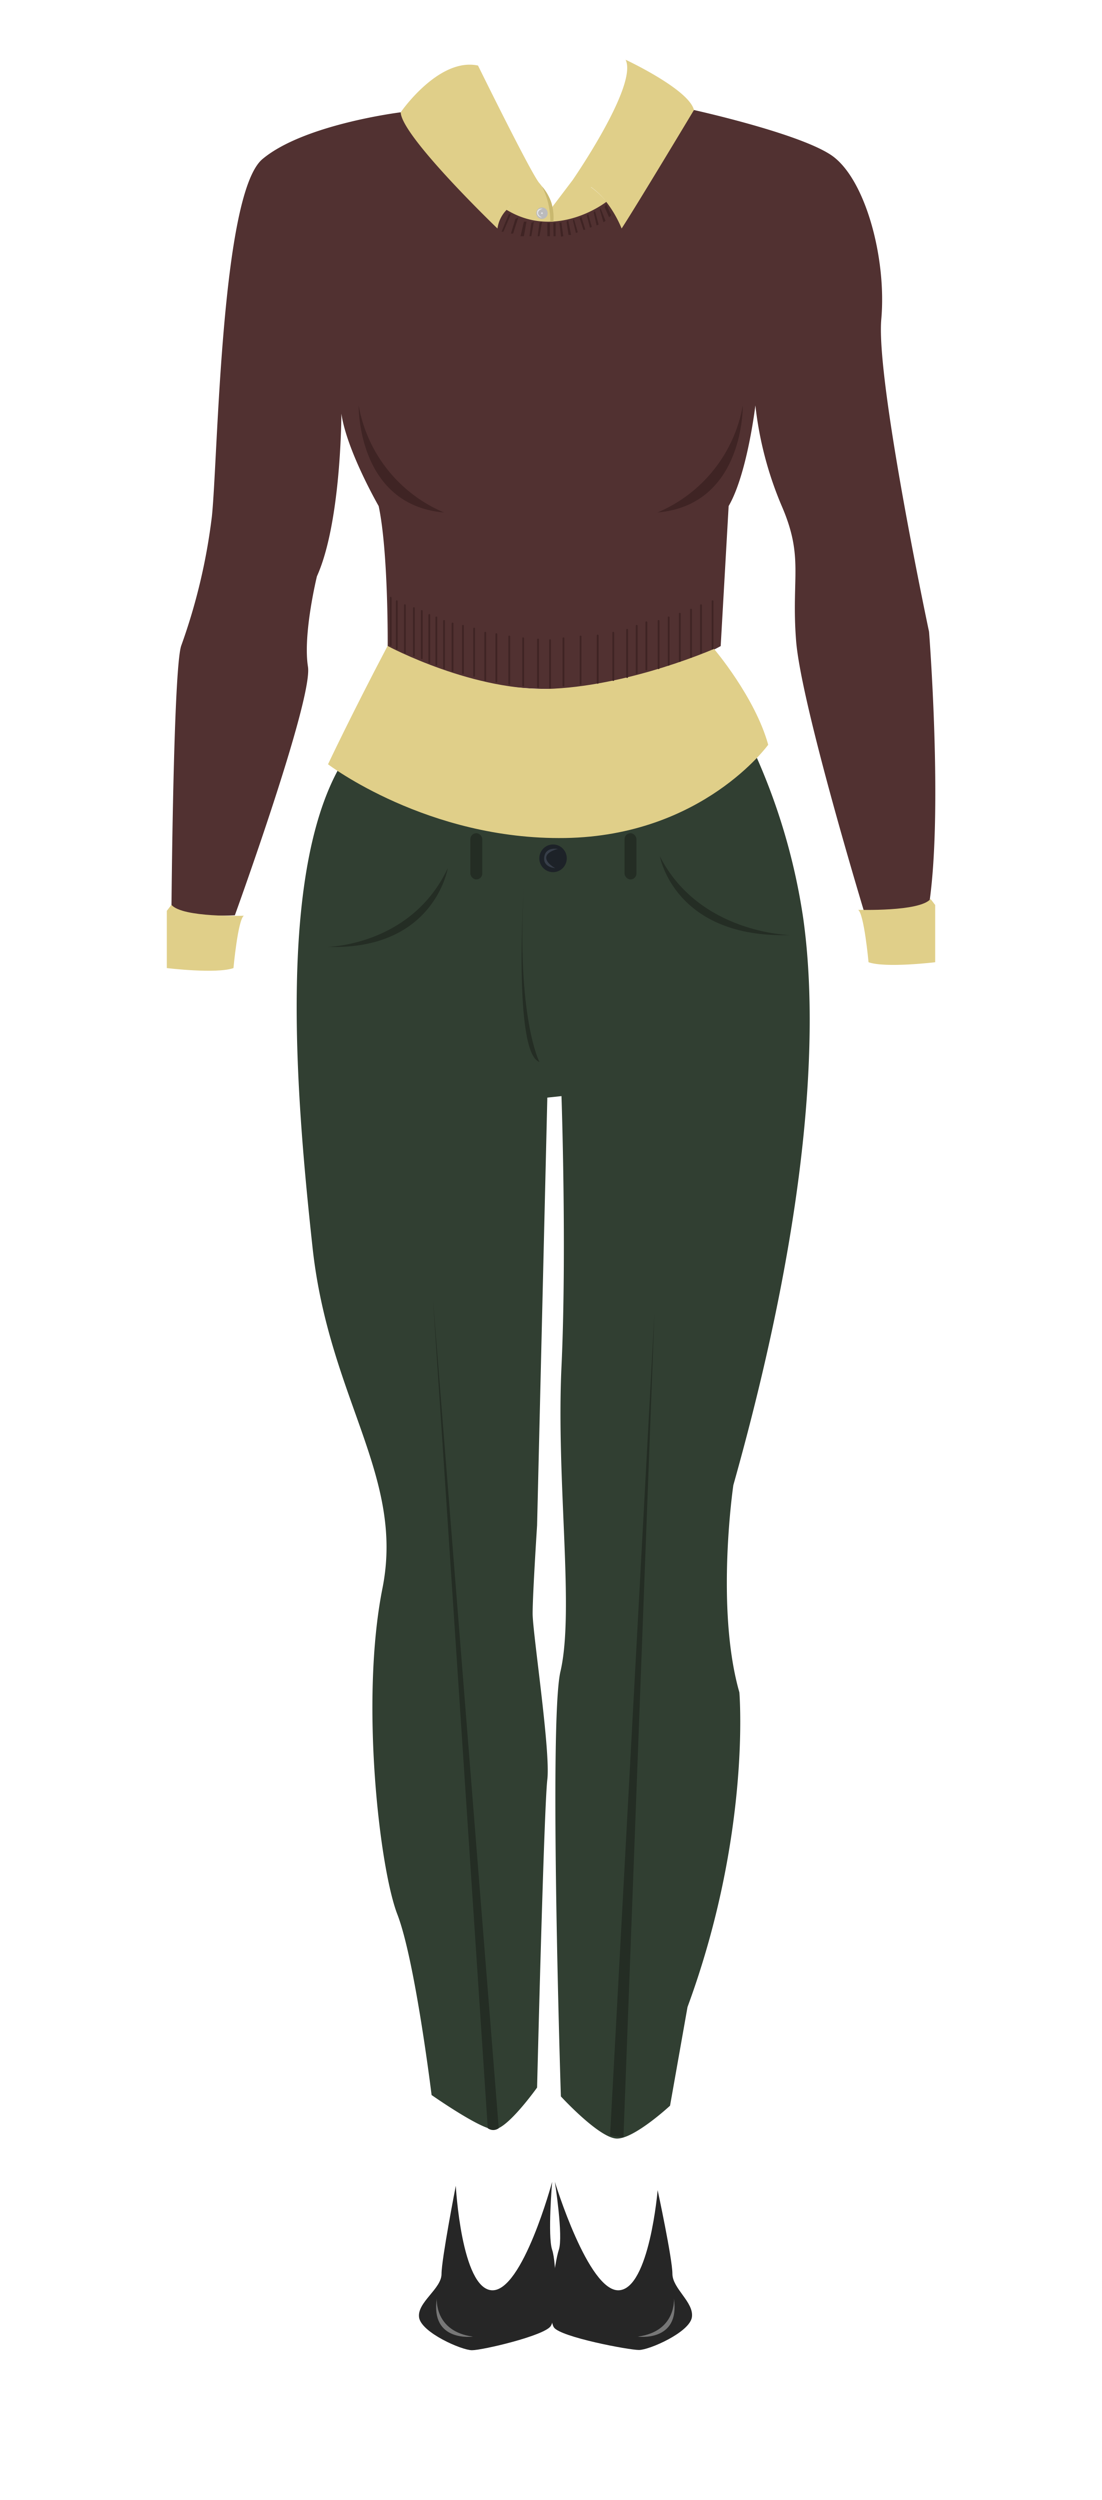 <svg xmlns="http://www.w3.org/2000/svg" viewBox="0 0 183 415"><defs><style>.cls-1{fill:none;}.cls-2{fill:#262626;}.cls-3{fill:#777;}.cls-4{fill:#313f32;}.cls-5{fill:#1d2228;}.cls-6{fill:#373e49;}.cls-7{fill:#242d24;}.cls-8{fill:#513131;}.cls-9{fill:#e0cf89;}.cls-10{fill:#c9b86f;}.cls-11{fill:#bbbbbc;}.cls-12{fill:#e6e6e6;}.cls-13{fill:#3f2424;}</style></defs><title>rbg2</title><g id="Layer_2" data-name="Layer 2"><g id="rbg2"><g id="rbg2-2" data-name="rbg2"><rect class="cls-1" width="183" height="415"/><g id="dressshoes_girl" data-name="dressshoes girl"><path class="cls-2" d="M75.69,362.81s.92,17.1,6,17.35,10-18,10-18-.77,9,0,11.28.84,11.07-.24,12.67-11.34,4-13.07,4-8.44-2.95-8.79-5.45,3.73-4.73,3.73-7.21S75.69,362.81,75.69,362.81Z"/><path class="cls-3" d="M72.54,381.52s-.46,5.47,6,6.33C78.59,387.85,71.43,388.85,72.54,381.52Z"/><path class="cls-2" d="M109.21,363.53s-1.37,16.38-6.44,16.63-10.63-18-10.63-18,1.42,9,.66,11.28-1.91,11.28-.82,12.88,12.4,3.75,14.13,3.75,8.44-2.95,8.79-5.45-3.24-4.73-3.24-7.21S109.21,363.53,109.21,363.53Z"/><path class="cls-3" d="M111.91,381.52s.46,5.47-6,6.33C105.86,387.85,113,388.85,111.91,381.52Z"/></g><g id="rbgpants2"><path class="cls-4" d="M57.57,125.41s32.42,27.86,67.34-1.33a102.9,102.9,0,0,1,8.48,28.38c2.18,15.5,2.22,44.92-11.61,94.06,0,0-3,20.39,1,34.39,0,0,2,23.44-8.61,52.23l-2.9,16.38s-5.89,5.46-8.8,5.46-9.33-7-9.33-7-2-62.17-.08-70.49c2.37-10.12-.71-31.52.18-50.63s0-44.92,0-44.92l-2.35.25-1.7,71s-.74,11.42-.74,14.64,3,22.85,2.44,27.55-1.7,51.13-1.7,51.13-4.94,6.95-7.16,6.95-10.36-5.71-10.36-5.71-2.73-22.34-5.69-30-6.18-35.49-2.47-54.11-8.89-31.51-11.61-56.58S45.8,143,57.57,125.41Z"/><ellipse class="cls-5" cx="91.84" cy="142.47" rx="2.28" ry="2.3"/><path class="cls-6" d="M92.64,140.92s-2-.44-2.26,1.32,1.81,1.86,1.81,1.86-1.59-.85-1.48-1.82S92.64,140.92,92.64,140.92Z"/><path class="cls-7" d="M74.36,144.1s-2.22,13.7-20,13.07C54.36,157.17,68.31,157,74.36,144.1Z"/><path class="cls-7" d="M109.58,142.14s2.41,13.69,21.67,13.07C131.25,155.21,116.14,155,109.58,142.14Z"/><path class="cls-7" d="M87,147s-1.85,27.8,2.59,29.28C89.55,176.28,85.73,168.72,87,147Z"/><rect class="cls-7" x="78.11" y="138.3" width="1.98" height="7.68" rx="0.99" ry="0.99"/><rect class="cls-7" x="103.71" y="138.3" width="1.98" height="7.68" rx="0.99" ry="0.99"/><path class="cls-7" d="M71.89,215.5,81,353.26a1.53,1.53,0,0,0,1.82,0Z"/><polygon class="cls-7" points="108.69 217.73 101.31 354.47 103.53 354.79 108.69 217.73"/></g><g id="rbgshirt2"><path class="cls-8" d="M66.54,18.64S78.6,36.48,91,36.48s23.7-18.34,23.7-18.34,17.53,3.82,23.23,7.54,9.33,17.07,8.42,27.3,7.93,51.89,7.93,51.89,2.34,29.76,0,45.32l-10.6,1.74s-10.66-35-11.48-45.59,1.33-13.77-2.39-22.36a59.14,59.14,0,0,1-4.37-16.69S124.1,78.67,121,84l-1.32,23.24s-27.62,16-55.3,0c0,0,.12-15.68-1.5-23.24,0,0-5.3-9.19-6.19-15.34,0,0,0,18-4.06,27,0,0-2.35,9.59-1.49,15S39,151.93,39,151.93s-8.35.42-10.53-.74c0,0,.3-40.11,1.62-44a97.87,97.87,0,0,0,5.1-21.51c1-9.63,1.48-53.49,8.4-59.28S66.54,18.64,66.54,18.64Z"/><path class="cls-9" d="M115.24,18.26c-.85-3.45-11.36-8.35-11.36-8.35,2.12,4.22-8.8,20-8.8,20L91.7,34.37c0-1.49-2.2-4.06-2.2-4.06C88,28.41,79.38,10.88,79.38,10.88c-6.55-1.4-12.84,7.76-12.84,7.76.14,4,16.07,19.29,16.07,19.29a5.49,5.49,0,0,1,1.52-3.1c8.35,5.1,16.55-1.32,16.55-1.32a19.07,19.07,0,0,1,2.55,4.42C106,33.66,115.24,18.26,115.24,18.26ZM84.84,34.05c-.43.46-.7.77-.71.78C84.36,34.56,84.59,34.3,84.84,34.05Zm13.31-3a11.89,11.89,0,0,1,2.53,2.42A12.33,12.33,0,0,0,98.15,31.09Z"/><path class="cls-10" d="M90,30.93a12.77,12.77,0,0,1,1.38,5.86l.51,0A7.76,7.76,0,0,0,90,30.93Z"/><ellipse class="cls-11" cx="90" cy="35.39" rx="0.95" ry="0.96"/><path class="cls-12" d="M90.12,34.64s-.72.18-.76.67.64.78.64.78a.78.78,0,0,1-.82-.79C89.18,34.49,90.12,34.64,90.12,34.64Z"/><circle class="cls-12" cx="90" cy="35.39" r="0.14"/><path class="cls-9" d="M64.36,107.22S78.87,115,92,114.31s26.57-6.6,26.57-6.6,6.82,8,9,15.91c0,0-10.87,15.11-33.71,15.48s-39.39-12.24-39.39-12.24S58.34,118.65,64.36,107.22Z"/><rect class="cls-13" x="64.73" y="99.06" width="0.3" height="8.16" rx="0.15" ry="0.15"/><rect class="cls-13" x="65.74" y="99.64" width="0.3" height="8.16" rx="0.15" ry="0.15"/><rect class="cls-13" x="67.09" y="100.3" width="0.3" height="8.16" rx="0.15" ry="0.15"/><rect class="cls-13" x="68.58" y="100.79" width="0.3" height="8.16" rx="0.15" ry="0.15"/><rect class="cls-13" x="71.14" y="101.92" width="0.3" height="8.16" rx="0.15" ry="0.15"/><rect class="cls-13" x="72.31" y="102.33" width="0.3" height="8.16" rx="0.15" ry="0.15"/><rect class="cls-13" x="73.59" y="102.91" width="0.3" height="8.16" rx="0.15" ry="0.15"/><rect class="cls-13" x="75" y="103.34" width="0.3" height="8.16" rx="0.15" ry="0.15"/><rect class="cls-13" x="76.73" y="103.72" width="0.3" height="8.16" rx="0.15" ry="0.15"/><rect class="cls-13" x="78.58" y="104.18" width="0.3" height="8.16" rx="0.15" ry="0.15"/><rect class="cls-13" x="80.43" y="104.87" width="0.3" height="8.16" rx="0.15" ry="0.15"/><rect class="cls-13" x="82.28" y="105.11" width="0.3" height="8.16" rx="0.15" ry="0.15"/><rect class="cls-13" x="84.42" y="105.5" width="0.3" height="8.16" rx="0.15" ry="0.15"/><rect class="cls-13" x="86.73" y="105.79" width="0.3" height="8.16" rx="0.15" ry="0.15"/><rect class="cls-13" x="89.2" y="106" width="0.3" height="8.16" rx="0.15" ry="0.15"/><rect class="cls-13" x="91.19" y="106.11" width="0.3" height="8.16" rx="0.15" ry="0.15"/><rect class="cls-13" x="93.42" y="105.79" width="0.3" height="8.16" rx="0.15" ry="0.15"/><rect class="cls-13" x="96.26" y="105.5" width="0.3" height="8.16" rx="0.15" ry="0.15"/><rect class="cls-13" x="99.1" y="105.34" width="0.3" height="8.16" rx="0.15" ry="0.15"/><rect class="cls-13" x="101.69" y="104.87" width="0.3" height="8.16" rx="0.15" ry="0.15"/><rect class="cls-13" x="103.99" y="104.38" width="0.3" height="8.16" rx="0.15" ry="0.15"/><rect class="cls-13" x="105.58" y="103.72" width="0.3" height="8.16" rx="0.15" ry="0.15"/><rect class="cls-13" x="107.19" y="103.14" width="0.3" height="8.16" rx="0.15" ry="0.15"/><rect class="cls-13" x="109.22" y="102.91" width="0.3" height="8.16" rx="0.15" ry="0.15"/><rect class="cls-13" x="110.89" y="102.33" width="0.3" height="8.16" rx="0.15" ry="0.15"/><rect class="cls-13" x="112.74" y="101.71" width="0.3" height="8.16" rx="0.15" ry="0.15"/><rect class="cls-13" x="114.6" y="101.03" width="0.3" height="8.16" rx="0.15" ry="0.15"/><rect class="cls-13" x="116.26" y="100.3" width="0.3" height="8.16" rx="0.15" ry="0.15"/><rect class="cls-13" x="118.18" y="99.64" width="0.3" height="8.16" rx="0.15" ry="0.15"/><rect class="cls-13" x="69.89" y="101.26" width="0.3" height="8.16" rx="0.15" ry="0.15"/><polygon class="cls-13" points="84.49 35.54 83.29 38.46 83.6 38.46 84.84 35.54 84.49 35.54"/><polygon class="cls-13" points="85.58 36.35 84.84 38.77 85.21 38.77 86.07 36.09 85.58 36.35"/><polygon class="cls-13" points="87 36.79 86.44 39.21 87 39.21 87.43 36.79 87 36.79"/><polygon class="cls-13" points="88.23 37 87.92 39.21 88.23 39.21 88.66 36.79 88.23 37"/><polygon class="cls-13" points="89.59 37 89.28 39.21 89.59 39.21 90.02 36.79 89.59 37"/><polygon class="cls-13" points="90.89 37.43 90.89 39.21 91.32 39.21 91.32 37 90.89 37 90.89 37.43"/><polygon class="cls-13" points="91.89 37 91.92 39.21 92.27 39.21 92.27 37 91.89 37"/><polygon class="cls-13" points="92.9 37 93.17 39.29 93.54 39.21 93.22 36.89 92.9 37"/><polygon class="cls-13" points="94.08 36.79 94.41 39 94.84 39 94.36 36.58 94.08 36.79"/><polygon class="cls-13" points="95.13 36.58 95.64 38.67 95.95 38.55 95.31 36.35 95.13 36.58"/><polygon class="cls-13" points="96.26 36.23 96.9 38.19 97.2 38.09 96.53 35.98 96.26 36.23"/><polygon class="cls-13" points="97.45 35.75 97.97 37.79 98.28 37.68 97.68 35.54 97.45 35.75"/><polygon class="cls-13" points="98.58 35.25 99.08 37.43 99.41 37.26 98.81 35.03 98.58 35.25"/><polygon class="cls-13" points="99.61 34.83 100.21 36.89 100.56 36.66 99.72 34.53 99.61 34.83"/><polygon class="cls-13" points="100.39 34.35 101.16 36.09 101.48 35.71 100.68 33.86 100.39 34.35"/><path class="cls-9" d="M28.47,150.19l-.77,1v9.5s8.23,1,11.07,0c0,0,.74-8.07,1.73-8.69C40.5,152,30.28,152.35,28.47,150.19Z"/><path class="cls-9" d="M154.53,149.22l.77,1v9.5s-8.23,1-11.07,0c0,0-.74-8.07-1.73-8.69C142.5,151,152.72,151.38,154.53,149.22Z"/><path class="cls-13" d="M59.56,67.29s-.29,16.53,14.18,17.78A23.76,23.76,0,0,1,59.56,67.29Z"/><path class="cls-13" d="M123.35,67.29s.3,16.53-14.18,17.78A23.74,23.74,0,0,0,123.35,67.29Z"/></g></g></g></g></svg>
